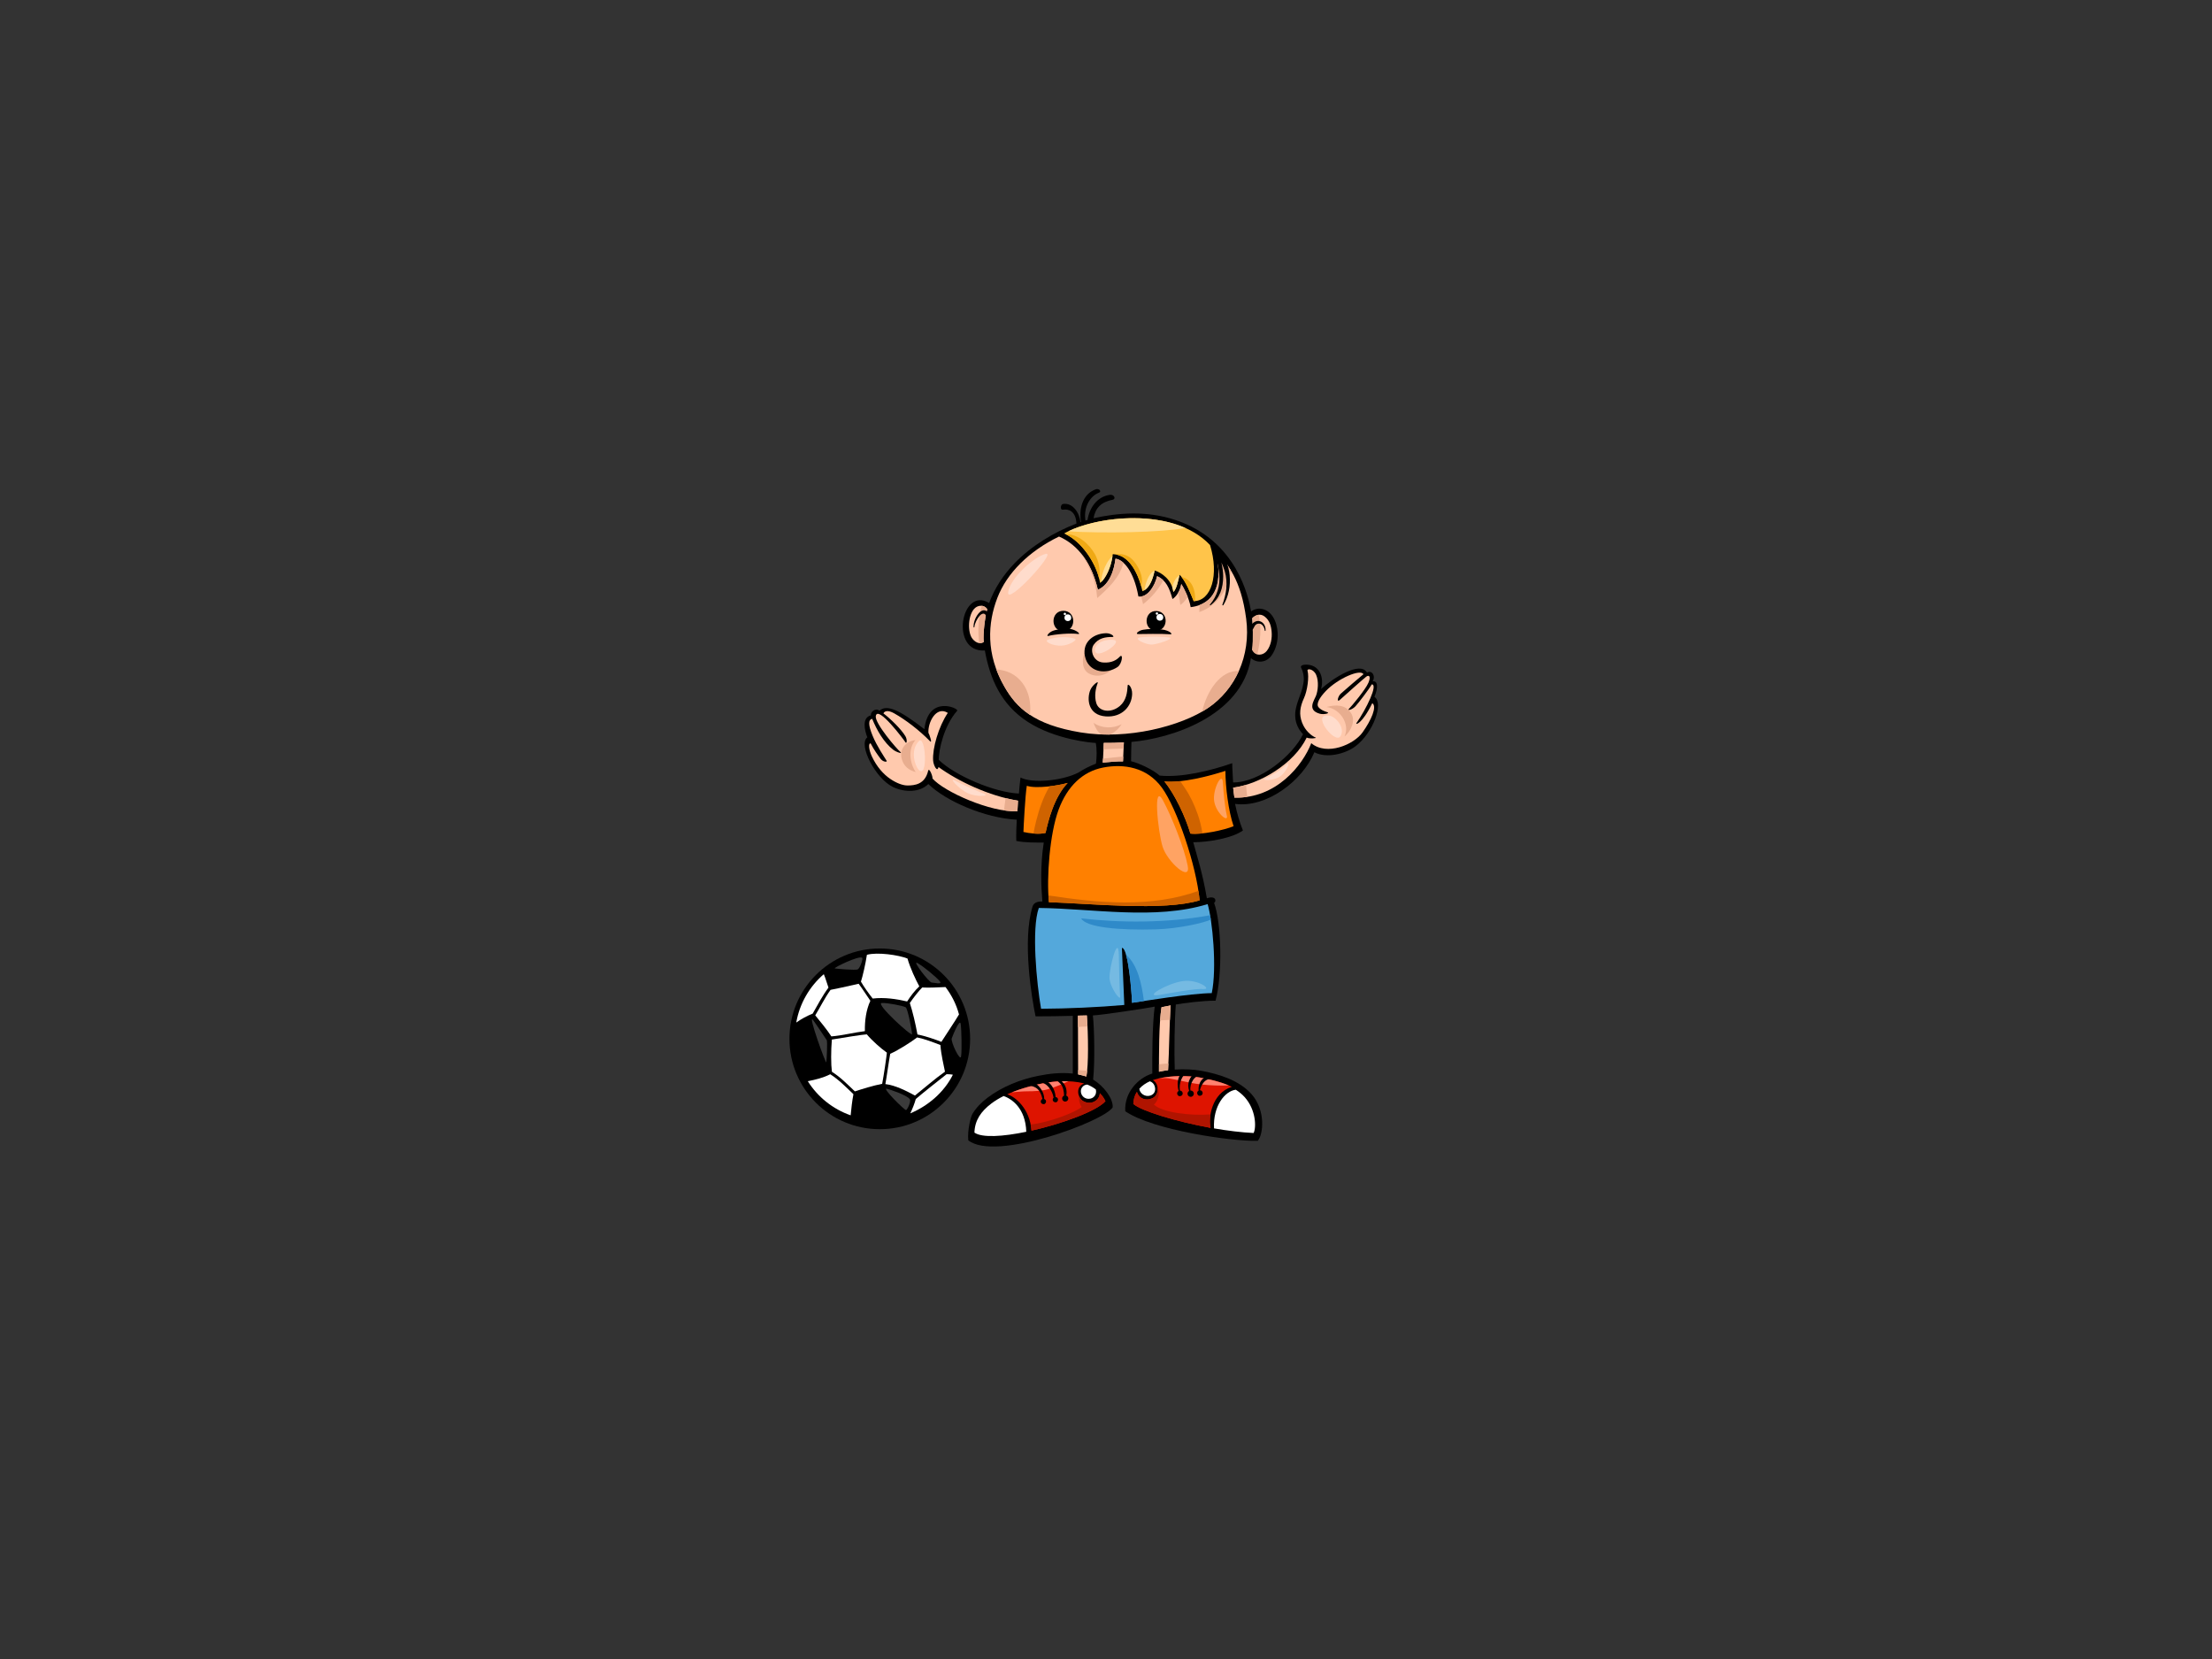 <?xml version="1.0" encoding="utf-8"?>
<!-- Generator: Adobe Illustrator 17.0.0, SVG Export Plug-In . SVG Version: 6.00 Build 0)  -->
<!DOCTYPE svg PUBLIC "-//W3C//DTD SVG 1.1//EN" "http://www.w3.org/Graphics/SVG/1.1/DTD/svg11.dtd">
<svg version="1.1" id="Layer_1" xmlns="http://www.w3.org/2000/svg" xmlns:xlink="http://www.w3.org/1999/xlink" x="0px" y="0px"
	 width="800px" height="600px" viewBox="0 0 800 600" enable-background="new 0 0 800 600" xml:space="preserve">
<rect x="0" y="0" width="800" height="600" fill="#333333" stroke="none"/>
<g>
	<path d="M387.657,264.046c0.021,0.001,0.044,0.007,0.064,0.007c0.011,0.004,0.023,0.004,0.031,0.006
		C387.721,264.053,387.689,264.05,387.657,264.046z"/>
	<path d="M490.751,254.426c-0.003,0.017-0.015,0.028-0.032,0.04c0.017-0.018,0.032-0.033,0.043-0.05
		C490.759,254.419,490.759,254.422,490.751,254.426z"/>
	<path d="M497.079,252.031c1.482-3.531,1.181-5.922-0.661-5.616c1.283-1.91-0.367-4.289-2.02-3.124
		c-2.332-4.352-12.138,1.815-16.621,5.893c1.238-4.238-0.598-9.2-6.018-8.783c-0.736,0.058-1.514,0.424-1.198,1.051
		c0.856,1.716,1.223,3.861,0.792,5.854c-0.656,4.11-3.223,7.748-2.907,12.013c0.189,2.648,1.338,4.696,2.811,6.204
		c-3.589,7.601-15.651,17.522-25.287,17.455c-0.023-1.357-0.366-5.597-0.307-6.964c-7.838,2.752-18.533,5.296-26.272,4.482
		c-2.474-2.215-7.508-4.503-10.325-5.199c0-3.154,0.104-5.661,0.148-6.973c13.811-1.185,39.715-9.002,43.211-30.282
		c2.287,1.934,5.483,1.583,7.315-0.791c1.777-2.294,2.487-5.692,2.347-8.347c-0.203-4.028-2.2-8.471-6.352-8.773
		c-1.367-0.098-2.57,0.476-3.256,0.987c-0.888-4.997-5.112-25.595-27.18-32.993c-10.811-3.622-21.206-2.588-29.806-0.7
		c0.645-3.732,2.813-5.9,6.917-6.676c1.263-0.235,0.626-2.015-1.04-1.78c-4.567,0.648-7.371,4.664-8.049,9.07
		c-0.088,0.027-0.663,0.201-0.749,0.228c-0.801-4.813,1.725-8.907,4.885-10.075c1.081-0.402,0.016-1.658-1.135-1.245
		c-4.989,1.787-6.153,7.365-5.34,11.844c-0.068,0.024-0.14,0.05-0.211,0.072c-0.359-3.331-2.694-7.107-6.313-6.599
		c-0.877,0.12-1.255,2.27,0.048,2.062c2.021-0.323,4.594,0.593,4.81,5.024c-8.142,3.109-16.318,8.083-22.367,14.335
		c-4.009,4.138-7.249,9.046-9.213,14.4c-10.192-6.194-14.369,18.017-1.554,17.168c1.864,10.32,5.909,19.573,15.517,25.807
		c9.953,6.454,23.227,7.605,24.603,7.633c0.446,2.371,0.369,4.968,0.075,7.491c-1.886,0.697-4.643,2.042-6.3,3.208
		c-6.228,3.136-16.855,3.943-20.992,1.814c-0.207,1.527-0.486,4.467-0.575,5.794c-8.838-0.396-23.071-6.434-29.013-12.201
		c0-3.359,1.757-12.16,6.683-17.75c0.746-0.838-10.484-5.905-11.85,6.681c-9.261-7.179-13.641-9.012-16.266-6.708
		c-1.59-1.199-3.348,0.667-3.081,1.689c-3.351,0.828-2.303,5.392-1.303,7.963c-3.434,2.58,2.973,14.939,9.273,17.954
		c4.268,2.046,9.719,1.993,12.791-1.072c6.328,6.164,20.391,12.28,31.982,12.902c-0.144,2.052-0.235,5.598-0.172,7.662
		c2.853,0.678,7.364,0.599,9.935,0.607c-1.304,8.437-0.93,16.186-0.506,21.3c-1.906-0.021-3.14,0.495-3.559,1.871
		c-3.754,12.282-0.279,33.105,1.099,39.68c4.268-0.013,9.201-0.043,13.468-0.192v20.885c-4.2-0.476-8.571,0.022-12.595,0.839
		c-6.448,1.311-12.912,3.889-18.191,7.859c-2.167,1.63-4.115,3.567-5.519,5.903c-0.598,0.994-1.853,5.893-1.494,9.525
		c9.679,7.839,49.215-6.871,52.228-11.921c0.21-3.213-3.265-7.727-7.073-10.03c0.665-6.218,0.45-18.442-0.093-23.196
		c3.34-0.159,19.231-2.571,22.36-3.189c-0.912,7.007-0.897,18.221-0.866,24.186c-5.267,1.679-10.157,6.937-9.782,13.647
		c9.934,6.812,38.524,10.968,47.917,10.701c2.036-2.303,2.929-11.073-2.259-16.885c-4.515-5.052-11.664-7.236-18.187-8.451
		c-2.482-0.458-5.962-0.678-9.576-0.441c-0.219-6.101-0.072-18.169,0.395-23.52c2.208-0.432,10.126-1.458,14.361-1.376
		c2.599-9.475,2.132-28.22-0.518-35.368c0.989-0.71,0.563-2.776-2.621-1.679c-1.522-8.961-3.344-14.512-4.917-20.265
		c5.287,0,14.054-1.417,17.966-4.26c-1.171-2.898-2.255-6.566-2.844-9.609c11.487,1.538,24.487-8.482,28.674-18.681
		c4.443,2.326,11.228,0.603,14.887-2.171C496.724,264.983,500.525,254.2,497.079,252.031z"/>
	<path fill="#FFC9AD" d="M457.467,223.046c1.71,1.406,2.24,3.239,2.434,5.39c0.207,2.314-0.226,5.007-1.721,6.939
		c-1.255,1.618-3.918,2.192-5.245-0.318c0.439-3.419,0.024-10.063-0.079-11.474C454.056,222.382,455.83,221.705,457.467,223.046z"/>
	<path fill="#FFC9AD" d="M355.775,232.207c-2.123,1.239-4.037-0.779-4.626-2.102c-1.458-3.285-0.626-10.02,2.765-10.906
		c1.602-0.421,2.554,0.312,3.131,1.098C356.229,223.279,355.48,229.114,355.775,232.207z"/>
	<path fill="#FFC9AD" d="M367.973,293.383c-9.692,0.527-26.65-7.097-30.743-11.848c0.215-0.55-1.203-4.246-1.558-2.738
		c-1.156,4.894-4.854,5.283-7.483,5.283c-1.67,0-3.993-0.843-6.292-2.431c-2.307-1.589-4.77-4.219-6.587-8.113
		c-1.116-2.393-1.331-4.834-0.422-4.671c1.172,2.271,2.599,4.252,3.602,5.582c0.901,1.192,2.5,1.232,2.172,0.696
		c-0.925-1.51-3.534-5.304-5.093-9.099c-1.553-3.798-1.621-5.742-0.127-6.069c1.65,4.091,4.224,8.568,7.623,11.195
		c1.212,0.938,3.695,1.626,2.467,0.681c-1.04-0.805-9.225-10.274-8.79-12.879c0.682-4.121,10.319,8.79,10.746,9.505
		c0.419,0.713,0.742-0.94-0.066-2.271c-1.554-2.564-5.281-6.173-7.922-8.206c0.382-0.828,1.598-1.304,3.874-0.026
		c4.227,2.382,9.081,6.104,13.014,10.123c0.927,0.947-0.331-2.765-0.595-2.978c-0.322-3.648,2.707-9.974,6.998-7.298
		c-3.338,4.96-5.614,12.798-5.311,17.251c0.112,1.67,1.491,4.431,1.94,2.329c7.058,5.131,18.325,10.496,28.759,12.178
		C368.076,290.657,368.076,292.305,367.973,293.383z"/>
	<path fill="#FFC44A" d="M437.63,197.128c3.358,10.873,0.438,20.291-5.917,20.281c-0.909-2.243-2.865-7.442-5.117-9.531
		c-0.387,1.858-1.124,5.387-2.243,6.198c-0.546-4.415-4.265-6.975-6.742-7.748c-0.933,4.417-2.479,6.754-4.424,7.517
		c-1.172-5.436-4.415-13.328-10.735-13.42c-0.501,4.82-2.749,9.079-4.595,10.418c-1.091-6.827-6.653-15.185-12.997-17.905
		C396.082,186.525,424.56,183.194,437.63,197.128z"/>
	<path fill="#EFA914" d="M396.017,200.472c-1.987-3.626-6.151-7.424-10.591-7.276c5.635,2.729,10.551,9.805,12.11,16.083
		C398.009,206.306,397.496,203.176,396.017,200.472z"/>
	<path fill="#EFA914" d="M411.638,205.262c-2.037-3.838-4.723-5.314-8.365-4.774c5.16,0.648,8.108,6.639,9.487,11.614
		C413.304,209.893,413.001,207.826,411.638,205.262z"/>
	<path fill="#EFA914" d="M427.31,208.658c1.944,2.401,3.59,6.749,4.404,8.751c0.147,0,0.29-0.01,0.434-0.018
		C432.442,216.112,432.307,209.754,427.31,208.658z"/>
	<path fill="#FFDD96" d="M402.369,201.074c-3.108,2.77-4.144,8.027-4.133,9.451C399.915,209,401.787,205.3,402.369,201.074z"/>
	<path fill="#FFDD96" d="M423.958,212.379c0.184,0.531,0.319,1.096,0.395,1.697c1.091-0.79,1.816-4.151,2.211-6.045
		C425.218,208.904,424.357,210.645,423.958,212.379z"/>
	<path fill="#FFDD96" d="M417.303,206.481c-2.032,1.313-2.987,4.373-3.401,6.999c1.561-0.986,2.813-3.157,3.625-6.808
		C417.455,206.607,417.383,206.541,417.303,206.481z"/>
	<path fill="#FFDD96" d="M428.745,190.964c-13.639-6.061-32.707-3.518-42.391,1.195
		C399.261,192.961,419.814,192.557,428.745,190.964z"/>
	<path fill="#FFC9AD" d="M390.837,264.89c-17.031-2.809-23.207-8.932-27.582-16.569c-6.787-11.826-6.033-23.038-2.554-32.083
		c3.474-9.046,11.527-16.973,22.314-22.193c7.045,3.047,11.886,9.88,14.054,19.256c4.36-1.92,5.89-7.362,6.356-11.236
		c2.638,0.233,6.587,4.105,8.293,13.642c3.099,0.542,5.893-3.489,6.758-7.33c3.24,1.438,4.479,4.306,5.562,8.261
		c1.167-0.622,2.873-2.947,3.18-5.428c0.816,1.179,2.868,5.116,3.407,8.371c9.423-1.125,11.962-9.694,8.73-20.851
		c4.75,5.323,9.492,10.976,11.34,25.028c1.785,13.553-4.029,25.652-13.767,32.262C427.189,262.628,407.709,267.673,390.837,264.89z"
		/>
	<path fill="#FFC9AD" d="M406.458,268.488c-0.064,1.644-0.294,6.841-0.3,6.881c-0.968-0.122-6.268,0.289-7.336,0.443
		c0.14-1.299,0.366-7.13,0.366-7.13C401.612,268.713,404.039,268.647,406.458,268.488z"/>
	<path fill="#FF8000" d="M370.14,300.893c0.021-1.393,0.645-13.329,1.219-16.699c3.442,1.145,11.305-0.043,14.779-1.044
		c-4.961,5.248-6.993,13.612-8.001,18.091C375.814,301.835,372.28,301.402,370.14,300.893z"/>
	<path fill="#FFFFFF" d="M352.415,409.622c0.144-4.464,2.355-7.654,6.077-10.489c1.367-1.039,2.878-1.942,4.475-2.742
		c2.849,0.977,7.922,4.29,8.201,12.931C362.816,411.051,355.221,411.577,352.415,409.622z"/>
	<path fill="#DE1400" d="M397.762,395.375c0.917,0.929,1.467,1.712,2.037,2.888c-0.004,0.007-0.004,0.007-0.012,0.008
		c-2.969,3.435-15.27,8.059-26.738,10.646c-0.561-8.005-5.945-12.328-8.766-13.152c3.531-1.6,7.388-2.72,10.955-3.565
		c5.22-1.246,11.622-1.713,16.899-0.354c-3.353,1.144-2.38,5.296-0.383,6.398C394.783,399.912,397.723,397.814,397.762,395.375z"/>
	<path fill="#FFC9AD" d="M389.849,367.324c0.646-0.026,2.574-0.041,3.223-0.07c0.55,7.035,0.638,18.085-0.175,22.077
		c-0.677-0.212-2.275-0.611-2.972-0.76L389.849,367.324z"/>
	<path fill="#FFFFFF" d="M396.328,394.01c0.454,1.796-0.741,3.393-2.594,3.394c-1.346,0-2.29-0.828-2.661-1.816
		c-0.622-1.644,0.526-3.286,2.155-3.337C394.343,392.685,395.387,393.28,396.328,394.01z"/>
	<path fill="#FFFFFF" d="M415.841,391.067c0.805,0.214,1.435,0.854,1.714,1.636c0.546,1.521,0.091,3.032-1.546,3.534
		c-1.977,0.602-3.846-0.89-3.946-2.494C413.068,392.617,414.363,391.741,415.841,391.067z"/>
	<path fill="#FFFFFF" d="M450.107,396.742c4.251,4.696,4.251,11.163,3.279,13.024c-4.347-0.198-9.32-0.811-14.317-1.67
		c-0.411-8.103,3.932-13.511,7.874-13.982C448.126,394.875,449.199,395.741,450.107,396.742z"/>
	<path fill="#DE1400" d="M433.714,389.655c3.662,0.606,8.379,1.734,11.802,3.408c-7.316,2.284-8.576,11.354-7.695,14.848
		c-12.317-2.261-24.956-6.058-27.937-8.65c0.088-1.808,0.469-3.12,1.303-4.374c0.758,2.578,3.372,3.317,5.52,2.335
		c2.745-1.257,2.458-5.395,0.25-6.593C422.153,388.883,429.378,388.932,433.714,389.655z"/>
	<path fill="#FF8270" d="M371.314,394.69c2.85-0.016,5.679-0.091,8.425-0.963c2.287-0.727,4.479-1.674,6.65-2.676
		c-3.789-0.147-7.726,0.334-11.152,1.147c-3.013,0.715-6.237,1.631-9.293,2.862C367.737,394.896,369.518,394.701,371.314,394.69z"/>
	<path fill="#FF8270" d="M422.766,390.031c3.854,0.622,7.632,1.708,11.512,2.154c3.392,0.393,6.77,0.519,10.139,0.387
		c-3.284-1.406-7.421-2.37-10.703-2.917c-3.846-0.643-9.955-0.749-14.912,0.45C420.109,389.912,421.424,389.814,422.766,390.031z"/>
	<path fill="#B01400" d="M397.762,395.375c-0.039,2.439-2.979,4.538-6.008,2.868c-0.717-0.395-1.295-1.181-1.598-2.08
		c-0.099,0.876,0.111,2.823,1.036,4.199c-2.144,1.842-11.36,5.519-18.449,6.341c0.14,0.706,0.251,1.437,0.306,2.214
		c11.469-2.586,23.77-7.211,26.738-10.646c0.008-0.001,0.008-0.001,0.012-0.008C399.229,397.086,398.679,396.304,397.762,395.375z"
		/>
	<path fill="#B01400" d="M437.798,403.041c-7.261,0.566-17.505-0.681-20.481-3.574c1.785-1.313,2.306-5.009,1.286-6.371
		c0.303,1.572-0.247,3.371-1.895,4.125c-2.148,0.983-4.762,0.243-5.52-2.335c-0.833,1.254-1.215,2.566-1.303,4.374
		c2.981,2.592,15.62,6.389,27.937,8.65C437.53,406.751,437.475,404.978,437.798,403.041z"/>
	<path fill="#FFC9AD" d="M420.078,364.278c0.873-0.175,2.447-0.478,3.315-0.654c-0.431,5.244-0.53,16.751-0.944,23.423
		c-1.109,0.14-2.212,0.326-3.293,0.561C419.157,382.689,419.089,370.143,420.078,364.278z"/>
	<path fill="#54A8DB" d="M436.752,326.981c1.73,5.601,3.427,23.133,1.495,32.195c-7.842,0.101-24.563,2.891-28.833,3.502
		c0-2.038-1.267-20.006-3.667-19.858l0.873,20.635c-9.253,0.832-20.845,1.335-30.109,1.374c-1.613-9.292-3.506-28.885-0.81-36.458
		C395.172,328.571,417.778,332.814,436.752,326.981z"/>
	<path fill="#2F8AC9" d="M407.239,345.246c1.43,4.946,2.175,15.868,2.175,17.432c0.92-0.131,2.43-0.367,4.304-0.651
		C412.896,355.759,411.495,349.061,407.239,345.246z"/>
	<path fill="#2F8AC9" d="M391.027,332.135c1.619,3.265,13.812,4.37,27.025,3.982c8.149-0.239,17.321-2.334,19.861-3.525
		c-0.081-0.551-0.168-1.083-0.255-1.59C421.647,333.961,404.632,333.72,391.027,332.135z"/>
	<path fill="#FF8000" d="M433.861,325.618c-13.015,3.955-39.569,1.153-54.505,0.666c-0.912-9.035,0.324-24.837,3.479-33.394
		c3.157-8.553,8.744-13.878,16.179-15.306c7.433-1.425,15.819-0.128,21.215,7.304C425.627,292.325,432.661,312.873,433.861,325.618z
		"/>
	<path fill="#FF8000" d="M430.518,301.474c-1.726-5.897-5.528-14.115-9.417-18.844c6.555,0.578,15.768-1.828,22.087-3.825
		c0.012,5.818,1.084,14.49,2.957,19.999C442.842,300.199,434.418,302,430.518,301.474z"/>
	<path fill="#CF6300" d="M379.624,284.382c-2.343,3.891-3.857,8.409-4.893,12.58c-0.358,1.47-0.693,2.97-0.98,4.493
		c1.542,0.125,3.139,0.108,4.387-0.213c1.008-4.479,3.04-12.843,8.001-18.091C384.582,283.603,382.147,284.084,379.624,284.382z"/>
	<path fill="#CF6300" d="M379.173,323.848c0.044,0.855,0.104,1.673,0.183,2.436c14.936,0.487,41.49,3.289,54.505-0.666
		c-0.101-1.084-0.252-2.228-0.435-3.411C416.283,328.372,397.277,326.62,379.173,323.848z"/>
	<path fill="#CF6300" d="M433.127,294.377c-1.171-3.3-2.657-6.544-4.647-9.439c-0.55-0.804-1.076-1.625-1.629-2.427
		c-2.037,0.211-3.988,0.273-5.75,0.119c3.889,4.729,7.69,12.947,9.417,18.844c1.148,0.155,2.685,0.105,4.364-0.072
		C434.51,299.017,433.94,296.664,433.127,294.377z"/>
	<path fill="#FFC9AD" d="M492.799,264.862c-3.12,4.41-12.927,8.64-18.561,3.923c-3.124,8.027-12.652,20.087-27.797,19.692
		c-0.096-0.895-0.403-2.708-0.454-3.604c9.631-1.281,22.063-8.675,26.593-18.112c1.1,0.52,3.858,0.244,3.249-0.007
		c-1.471-0.602-3.738-2.381-4.905-5.383c-1.16-3.005-0.794-5.699,0.677-8.886c1.259-2.728,1.899-7.784,1.287-9.867
		c-0.275-0.948,2.144-0.795,3.127,1.471c0.98,2.266,0.67,5.699-0.063,7.537c-0.709,1.767-3.292,5.214,1.367,6.499
		c1.494,0.413,4.044-0.201,2.554-0.614c-0.124-0.037-2.024-0.551-3.001-1.717c-0.979-1.165,0.328-3.475,2.635-5.884
		c4.408-4.596,12.575-8.069,13.604-6.066c-1.892,1.555-6.324,5.352-8.152,6.988c-1.156,1.034-1.583,3.358-0.427,2.326
		c2.299-2.06,8.703-7.782,9.619-8.456c0.921-0.673,1.779-0.184,0.738,2.267c-1.044,2.453-6.129,8.52-7.109,9.499
		c-0.622,0.627,1.287,0.245,2.45-1.044c1.164-1.283,4.77-5.957,5.886-7.904c2.391-0.063-1.965,8.885-5.519,13.975
		c-0.534,0.768,1.96,0.489,5.702-7.173C498.135,255.488,495.928,260.451,492.799,264.862z"/>
	<path fill="#E8AD8F" d="M454.732,236.659c1.101-4.759,1.591-9.604,0.459-14.334c-0.809,0.129-1.57,0.583-2.192,1.173
		c0.072,1.413,0.323,8.063-0.194,11.471C453.29,235.949,453.987,236.473,454.732,236.659z"/>
	<path fill="#E8AD8F" d="M354.162,232.578c0.514,0.054,1.055-0.044,1.613-0.371c-0.295-3.093,0.454-8.928,1.271-11.91
		c-0.425-0.579-1.056-1.127-2-1.204C353.887,223.395,353.503,228.119,354.162,232.578z"/>
	<path fill="#E8AD8F" d="M326.172,274.636c0.794,2.693,2.693,3.956,5.013,4.595c-2.28-3.359-2.766-8.597-0.127-11.543
		C327.67,268.008,325.088,270.943,326.172,274.636z"/>
	<path fill="#E8AD8F" d="M363.689,288.643c-0.219,1.478-0.411,2.965-0.566,4.453c1.737,0.257,3.379,0.37,4.85,0.288
		c0.104-1.078,0.104-2.726,0.204-3.804C366.689,289.342,365.191,289.019,363.689,288.643z"/>
	<path fill="#E8AD8F" d="M433.832,218.82c-0.007,0.839-0.047,1.684-0.08,2.535c6.762-2.364,10.62-8.407,11.369-15.143
		c-1.778-2.949-3.769-5.247-5.766-7.483C442.188,208.493,440.591,216.275,433.832,218.82z"/>
	<path fill="#E8AD8F" d="M426.876,218.8c1.1-0.735,1.921-1.802,2.673-2.93c-0.809-2.073-1.816-3.917-2.331-4.662
		c-0.144,1.16-0.598,2.281-1.152,3.214C426.461,215.837,426.724,217.3,426.876,218.8z"/>
	<path fill="#E8AD8F" d="M396.818,216.298c4.05-3.534,8.157-7.486,9.492-12.761c-1.019-0.93-2.02-1.396-2.885-1.473
		c-0.466,3.875-1.996,9.316-6.356,11.236c-1.215-5.254-3.271-9.709-6.081-13.146C394.16,204.977,396.348,210.125,396.818,216.298z"
		/>
	<path fill="#E8AD8F" d="M396.093,239.788c-2.755-2.412-2.482-5.196-0.821-7.228c-1.454,0.811-2.638,1.97-3.153,3.62
		c-0.788,2.517-0.891,6.183,1.917,7.526c3.667,1.754,7.524-0.19,9.516-3.31C401.186,241.433,398.104,241.557,396.093,239.788z"/>
	<path fill="#E8AD8F" d="M371.156,249.3c-1.622-3.403-4.467-5.906-8.189-6.78c-0.757-0.18-1.674-0.362-2.658-0.477
		c0.757,2.068,1.729,4.165,2.945,6.278c2.218,3.878,4.909,7.361,9.244,10.221C372.841,255.337,372.499,252.116,371.156,249.3z"/>
	<path fill="#E8AD8F" d="M434.769,257.364c0.761-0.438,1.486-0.89,2.16-1.345c4.813-3.267,8.667-7.88,11.121-13.345
		C441.479,242.278,436.423,249.933,434.769,257.364z"/>
	<path fill="#E8AD8F" d="M401.425,265.664c0.238-0.102,0.486-0.217,0.744-0.363c1.422-0.817,2.623-2.015,3.511-3.42
		c-3.124,1.728-7.281,1.579-10.201-0.476c0.643,1.75,1.527,3.467,2.857,4.219C399.364,265.661,400.397,265.673,401.425,265.664z"/>
	<path fill="#E8AD8F" d="M413.41,218.504c3.065-2.379,5.452-5.259,7.349-8.592c-0.634-0.617-1.375-1.133-2.283-1.536
		c-0.774,3.419-3.073,6.979-5.75,7.338C412.952,216.644,413.188,217.573,413.41,218.504z"/>
	<path fill="#E8AD8F" d="M406.361,270.722c0.04-0.91,0.076-1.735,0.096-2.233c-2.419,0.159-4.846,0.225-7.269,0.194
		c0,0-0.039,1.044-0.099,2.348C401.03,270.843,405.868,270.751,406.361,270.722z"/>
	<path fill="#E8AD8F" d="M398.923,274.355c-0.032,0.636-0.069,1.163-0.101,1.457c1.068-0.154,6.368-0.565,7.336-0.443
		c0.005-0.013,0.037-0.723,0.08-1.693C406.243,273.513,400.245,274.225,398.923,274.355z"/>
	<path fill="#E8AD8F" d="M393.316,371.293c-0.064-1.431-0.148-2.796-0.244-4.039c-0.649,0.028-2.577,0.044-3.223,0.07l0.016,4.123
		C390.993,371.297,392.152,371.254,393.316,371.293z"/>
	<path fill="#E8AD8F" d="M389.921,386.996l0.004,1.576c0.696,0.149,2.294,0.548,2.972,0.76c0.116-0.563,0.211-1.272,0.29-2.09
		C392.1,387.167,391.008,387.099,389.921,386.996z"/>
	<path fill="#E8AD8F" d="M423.11,368.861c0.075-2.045,0.171-3.858,0.283-5.237c-0.869,0.176-2.443,0.479-3.315,0.654
		c-0.215,1.304-0.383,2.933-0.51,4.738C420.746,368.938,421.926,368.881,423.11,368.861z"/>
	<path fill="#E8AD8F" d="M419.157,384.917c0,1.035,0,1.953,0,2.691c1.08-0.235,2.183-0.421,3.293-0.561
		c0.043-0.748,0.086-1.561,0.123-2.415C421.433,384.682,420.293,384.775,419.157,384.917z"/>
	<path fill="#E8AD8F" d="M450.705,284.504c-0.012-0.221-0.021-0.446-0.024-0.667c-1.609,0.484-3.184,0.837-4.693,1.037
		c0.051,0.896,0.358,2.71,0.454,3.604c1.626,0.043,3.179-0.066,4.673-0.289C450.923,286.967,450.78,285.738,450.705,284.504z"/>
	<path fill="#E8AD8F" d="M488.623,257.922c-2.068-3.187-5.618-3.123-8.87-2.225c4.977,0.635,8.599,6.223,6.496,10.685
		C488.699,264.354,490.333,260.555,488.623,257.922z"/>
	<path d="M404.202,241.212c1.634-1.116,2.124-5.143,0.749-3.69c-1.039,1.092-2.813,2.339-6.057,2.075
		c-3.519-0.29-4.774-4.357-3.347-6.402c1.733-2.483,4.268-2.828,6.806-2.828c0.98,0-0.378-1.362-2.315-1.362
		c-0.02,0-0.036,0-0.056,0.004c-5.092,0.143-9.141,3.903-7.321,9.319C394.335,243.291,400.178,243.948,404.202,241.212z"/>
	<path d="M405.007,255.329c-3.287,2.775-7.611,2.032-8.536-1.094c-0.749-2.538-0.231-5.208,0.518-7.191
		c0.375-0.984-1.937,0.747-2.654,2.481c-1.322,3.224-0.892,9.092,5.541,9.571c5.996,0.446,9.471-3.746,9.575-8.133
		c0.06-2.482-1.559-3.968-1.614-3.026C407.677,250.464,407.338,253.356,405.007,255.329z"/>
	<path d="M384.585,228.285c4.762,0,4.762-7.38,0-7.38C379.823,220.905,379.823,228.285,384.585,228.285z"/>
	<path d="M417.938,228.09c4.582,0.241,4.961-6.864,0.378-7.108C413.733,220.736,413.355,227.845,417.938,228.09z"/>
	<path d="M386.9,227.421c-1.554-0.243-4.646,0.168-6.104,0.724c-1.65,0.63-2.443,2.054-1.706,1.861
		c2.406-0.635,8.125-1.106,10.803-0.716C391.088,229.466,389.339,227.795,386.9,227.421z"/>
	<path d="M411.71,229.316c1.398-0.018,8.651-0.166,11.548,0.087c1.151,0.104-0.22-1.438-3.061-1.74
		c-2.519-0.263-4.711-0.251-6.754,0.092C411.844,228.023,410.311,229.332,411.71,229.316z"/>
	<path d="M455.14,224.578c-1.452-0.131-3.67,1.754-2.694,3.267c0.075,0.114,0.251,0.13,0.354,0.049
		c0.862-0.695,0.786-1.992,2.043-2.306c1.539-0.382,2.436,1.19,2.58,2.47c0.015,0.186,0.278,0.184,0.287-0.006
		C457.801,226.411,456.912,224.742,455.14,224.578z"/>
	<path d="M356.604,220.906c-0.818-0.416-1.678-0.076-2.291,0.518c-1.307,1.265-2.287,3.523-2.205,5.358
		c0.009,0.202,0.279,0.183,0.3-0.005c0.139-1.423,0.948-2.917,1.828-4.011c0.366-0.448,1.004-0.94,1.618-0.816
		c0.757,0.152,0.777,1.254,1.594,1.364c0.168,0.021,0.322-0.019,0.415-0.175C358.357,222.266,357.341,221.283,356.604,220.906z"/>
	<path d="M440.165,197.907c-0.056-0.05-0.117-0.077-0.176-0.093c-0.227-0.333-0.49-0.633-0.82-0.868
		c-0.191-0.133-0.502,0.008-0.546,0.229c-0.328,1.706,0.876,3.669,1.343,5.268c0.51,1.746,0.832,3.537,1.001,5.347
		c0.383,4.012-0.769,7.818-3.372,10.871c-0.106,0.128,0.048,0.351,0.197,0.242c3.43-2.603,4.586-6.27,4.586-10.467
		c0-1.674-0.263-3.348-0.635-4.985c0.476,1.052,0.917,2.124,1.241,3.251c1.147,3.962,0.538,8.184-0.893,11.981
		c-0.091,0.241,0.215,0.381,0.351,0.167C446.241,212.658,445.46,203.153,440.165,197.907z"/>
	<path d="M429.724,387.434c-3.621-0.335-4.383,4.262-3.43,7.13c-0.292,0.142-0.51,0.4-0.555,0.774
		c-0.052,0.506,0.347,1.107,0.893,1.107c0.554,0,1.049-0.304,1.112-0.894c0.048-0.501-0.347-1.105-0.897-1.105
		c-0.036,0-0.067,0.003-0.107,0.005c-0.391-2.456,0.545-5.808,3.032-6.58C429.992,387.806,429.948,387.452,429.724,387.434z"/>
	<path d="M434.785,388.251c-2.2-1.051-3.886,0.419-4.689,2.494c-0.491,1.263-0.424,2.577-0.021,3.808
		c-0.352,0.198-0.598,0.576-0.59,0.996c0.004,0.63,0.526,1.137,1.151,1.137c0.622,0,1.136-0.531,1.136-1.15
		c-0.009-0.627-0.526-1.138-1.15-1.138c-0.029,0-0.053,0.006-0.082,0.009c-0.322-2.66,1.514-5.721,4.141-5.551
		C434.932,388.872,435.079,388.392,434.785,388.251z"/>
	<path d="M440.54,389.554c-1.755-0.686-3.679-0.865-5.265,0.382c-1.411,1.12-1.893,2.799-1.782,4.513
		c-0.278,0.141-0.486,0.391-0.526,0.758c-0.055,0.497,0.339,1.102,0.89,1.102c0.549,0,1.043-0.3,1.103-0.886
		c0.056-0.498-0.339-1.105-0.889-1.105c-0.033,0-0.064,0.006-0.096,0.006c0.308-1.441,1.232-3.282,2.691-3.879
		c1.267-0.521,2.375-0.668,3.837-0.294C440.826,390.23,440.798,389.655,440.54,389.554z"/>
	<path d="M378.316,398.259c-0.051-0.407-0.314-0.656-0.649-0.766c-0.025-4.598-5.837-9.249-9.108-4.364
		c-0.197,0.287,0.143,0.602,0.43,0.473c1.934-0.861,3.721-1.343,5.63-0.214c1.387,0.821,2.032,2.507,2.399,4.081
		c-0.402,0.136-0.661,0.631-0.609,1.034c0.071,0.566,0.553,0.828,1.079,0.828C378.014,399.332,378.377,398.724,378.316,398.259z"/>
	<path d="M382.645,397.581c-0.064-0.495-0.434-0.755-0.872-0.818c-0.263-4.016-3.375-7.585-7.723-6.146
		c-0.295,0.096-0.387,0.632-0.02,0.637c2.336,0.043,3.81,0.235,5.244,1.943c0.9,1.07,1.559,2.378,1.762,3.792
		c-0.219,0.218-0.339,0.555-0.303,0.836c0.075,0.57,0.555,0.832,1.08,0.832C382.338,398.658,382.708,398.049,382.645,397.581z"/>
	<path d="M385.621,396.233c0.319-1.487,0.039-3.064-0.901-4.333c-1.307-1.764-2.841-2.5-4.929-2.881
		c-0.263-0.047-0.446,0.425-0.187,0.506c1.654,0.536,2.884,1.29,3.938,2.439c0.996,1.087,1.27,2.901,1.295,4.286
		c-0.407,0.165-0.702,0.558-0.706,1.022c-0.009,0.603,0.498,1.133,1.107,1.133c0.606,0,1.128-0.488,1.136-1.105
		C386.378,396.819,386.058,396.391,385.621,396.233z"/>
	<circle fill="#FFFFFF" cx="419.479" cy="223.264" r="1.225"/>
	<path fill="#FFFFFF" d="M418.412,221.455c-0.24,0-0.439,0.194-0.439,0.436c0,0.237,0.199,0.432,0.439,0.432
		c0.239,0,0.434-0.195,0.434-0.432C418.845,221.649,418.651,221.455,418.412,221.455z"/>
	<circle fill="#FFFFFF" cx="386.199" cy="223.407" r="1.221"/>
	<path fill="#FFFFFF" d="M385.126,221.596c-0.239,0-0.434,0.197-0.434,0.437c0,0.236,0.195,0.432,0.434,0.432
		c0.236,0,0.431-0.196,0.431-0.432C385.558,221.793,385.363,221.596,385.126,221.596z"/>
	<path fill="#FFDCCC" d="M332.213,278.347c-1.323-1.423-3.136-7.061,0.131-10.326C334.775,265.591,335.747,282.137,332.213,278.347z
		"/>
	<path fill="#FFDCCC" d="M345.291,282.268c3.076,1.708,8.75,4.052,10.715,4.837c1.961,0.783-2.614,1.306-6.009-0.261
		C346.595,285.274,342.933,280.96,345.291,282.268z"/>
	<path fill="#FFDCCC" d="M383.979,233.507c-3.264,0.176-6.431-1.528-5.097-2.089c3.16-1.331,7.842-1.178,9.934-0.391
		C389.789,231.386,386.797,233.359,383.979,233.507z"/>
	<path fill="#FFDCCC" d="M396.005,235.209c-0.12-1.845,2.092-4.054,6.535-3.791C406.987,231.679,396.268,239.129,396.005,235.209z"
		/>
	<path fill="#FFDCCC" d="M412.479,230.504c3.407-0.427,9.149-0.264,10.587,0.127c1.438,0.396-4.316,2.353-6.408,2.484
		C414.566,233.249,409.338,230.896,412.479,230.504z"/>
	<path fill="#FFDCCC" d="M364.634,214.032c0.958-5.291,9.412-12.679,13.591-13.728C382.414,199.259,363.589,219.784,364.634,214.032
		z"/>
	<path fill="#FFDCCC" d="M480.968,258.869c2.125,0.379,5.754,4.442,3.794,7.45C482.801,269.327,473.652,257.562,480.968,258.869z"/>
	<path fill="#FFDCCC" d="M457.598,281.491c2.392-1.011,5.603-2.902,7.5-4.799c1.896-1.904,0.402,2.298-2.101,4.097
		C460.499,282.59,455.697,282.29,457.598,281.491z"/>
	<path fill="#FFA363" d="M420.686,289.623c3.193,5.984,7.67,17.254,8.867,23.486c1.2,6.232-7.432-1.437-9.106-6.949
		C418.77,300.649,416.854,282.433,420.686,289.623z"/>
	<path fill="#FFA363" d="M442.257,282.913c0.183,3.111,0.721,9.107,1.438,11.985c0.717,2.875-3.833-0.718-4.555-5.033
		C438.423,285.551,442.018,278.838,442.257,282.913z"/>
	<path fill="#75BAE2" d="M419.248,359.845c4.133-0.662,12.942-2.397,16.059-2.158c3.116,0.241-1.917-3.594-7.428-2.877
		C422.365,355.531,413.26,360.804,419.248,359.845z"/>
	<path fill="#75BAE2" d="M404.632,345.225c0.132,4.318,0.239,12.94,0.479,15.1c0.239,2.157-3.594-3.118-3.837-6.473
		C401.034,350.495,404.393,337.556,404.632,345.225z"/>
	<g>
		<path d="M318.187,343.033c-18.047,0-32.679,14.628-32.679,32.675c0,18.048,14.632,32.677,32.679,32.677
			c18.044,0,32.675-14.629,32.675-32.677C350.861,357.661,336.23,343.033,318.187,343.033z"/>
		<path fill="#FFFFFF" d="M308.596,395.668c-2.654-2.517-5.229-5.192-8.33-7.155c-2.558,1.304-5.327,1.972-8.124,2.517
			c3.594,5.696,9.049,10.09,15.513,12.344c0.231-2.538,0.518-5.068,0.988-7.581C308.622,395.751,308.607,395.713,308.596,395.668z"
			/>
		<path fill="#FFFFFF" d="M297.94,352.319c-5.125,4.421-8.742,10.546-9.963,17.497c1.846-1.305,3.834-2.385,5.942-3.23
			c1.817-3.19,3.519-6.45,5.71-9.406C299.044,355.57,298.609,353.897,297.94,352.319z"/>
		<path fill="#FFFFFF" d="M328.204,346.662c-3.342-1.289-10.798-2.386-14.672-1.349c-0.522,3.413-1.53,7.752-2.163,9.712
			c1.187,2.025,2.765,4.238,4.248,6.109c4.189-0.484,8.388,0.112,12.476,1.058c0.012-0.021,0.02-0.043,0.032-0.07
			c1.256-1.947,2.665-3.809,4.355-5.396C331.173,354.335,329.161,350.048,328.204,346.662z"/>
		<path fill="#FFFFFF" d="M341.967,356.983c-2.645,0.086-5.928,0.317-8.44,0.154c-1.139,1.116-3.307,3.855-4.475,5.618
			c1.06,3.281,2.012,7.306,2.757,11.38c2.845,0.52,7.038,2.014,8.655,2.67c2.191-3.461,4.894-7.38,6.375-9.92
			C345.849,363.172,344.199,359.982,341.967,356.983z"/>
		<path fill="#FFFFFF" d="M320.749,380.709c-2.181-1.543-5.412-4.401-7.26-6.626c-1.38,0.053-9.688,1.379-12.637,1.886
			c-0.338,4.098-0.338,8.97,0.017,11.642c3.087,1.96,5.666,4.594,8.304,7.107c2.514-0.831,6.695-2.136,9.874-2.737
			C319.63,389.015,320.686,381.771,320.749,380.709z"/>
		<path fill="#FFFFFF" d="M340.115,377.949c-2.558-0.977-5.73-2.209-8.415-2.75c-2.069,1.586-6.567,4.498-9.744,5.927
			c-0.422,2.226-1.517,9.93-1.753,10.942c3.718,0.451,7.735,2.558,10.704,4.149c3.467-2.762,7.228-6.075,10.854-8.635
			C341.335,385.362,340.322,381.279,340.115,377.949z"/>
		<path fill="#FFFFFF" d="M342.35,388.492c-3.625,2.851-9.169,7.248-11.141,8.987c-0.514,1.807-1.151,3.395-1.993,5.19
			c6.555-2.782,12.214-7.645,15.402-13.971C344.252,388.571,343.079,388.485,342.35,388.492z"/>
		<path fill="#FFFFFF" d="M310.548,355.791c-3.236,0.774-9.994,2.198-10.17,2.205c-2.08,2.865-3.837,6.456-5.535,9.219
			c1.861,2.265,4.245,5.176,5.83,7.61c3.984-0.311,8.161-1.421,12.125-1.893c-0.071-3.682,0.423-7.638,1.977-10.986
			C313.751,360.478,311.994,357.715,310.548,355.791z"/>
		<path fill="#3B3B3B" d="M318.9,362.75c2.055-0.129,7.873,1.082,8.642,1.542c0.773,0.463,2.312,8.642,2.312,9.722
			C329.855,375.09,316.434,362.903,318.9,362.75z"/>
		<path fill="#3B3B3B" d="M331.708,348.246c1.876,0.94,7.095,5.245,8.176,6.636c1.079,1.388-2.008,0.461-2.93,0.461
			C336.027,355.342,329.855,347.324,331.708,348.246z"/>
		<path fill="#3B3B3B" d="M347.448,370.311c0.283,1.855,0.46,9.565,0.151,11.723c-0.311,2.16-3.817-5.32-3.392-6.48
			C344.821,373.857,347.14,368.305,347.448,370.311z"/>
		<path fill="#3B3B3B" d="M294.063,368.922c0.737,0.948,4.628,6.785,4.938,7.25c0.308,0.464,0,7.25-0.155,8.021
			C298.694,384.967,291.903,366.143,294.063,368.922z"/>
		<path fill="#3B3B3B" d="M311.803,346.393c0.441,0.379-0.773,3.706-1.542,4.169c-0.773,0.462-7.917-0.228-8.328-0.311
			C301.16,350.099,310.724,345.469,311.803,346.393z"/>
		<path fill="#3B3B3B" d="M320.752,393.761c0.95,0.221,7.405,2.313,8.333,3.855c0.463,0.773-0.928,3.705-1.39,3.857
			C327.232,401.63,318.749,393.3,320.752,393.761z"/>
	</g>
</g>
</svg>
